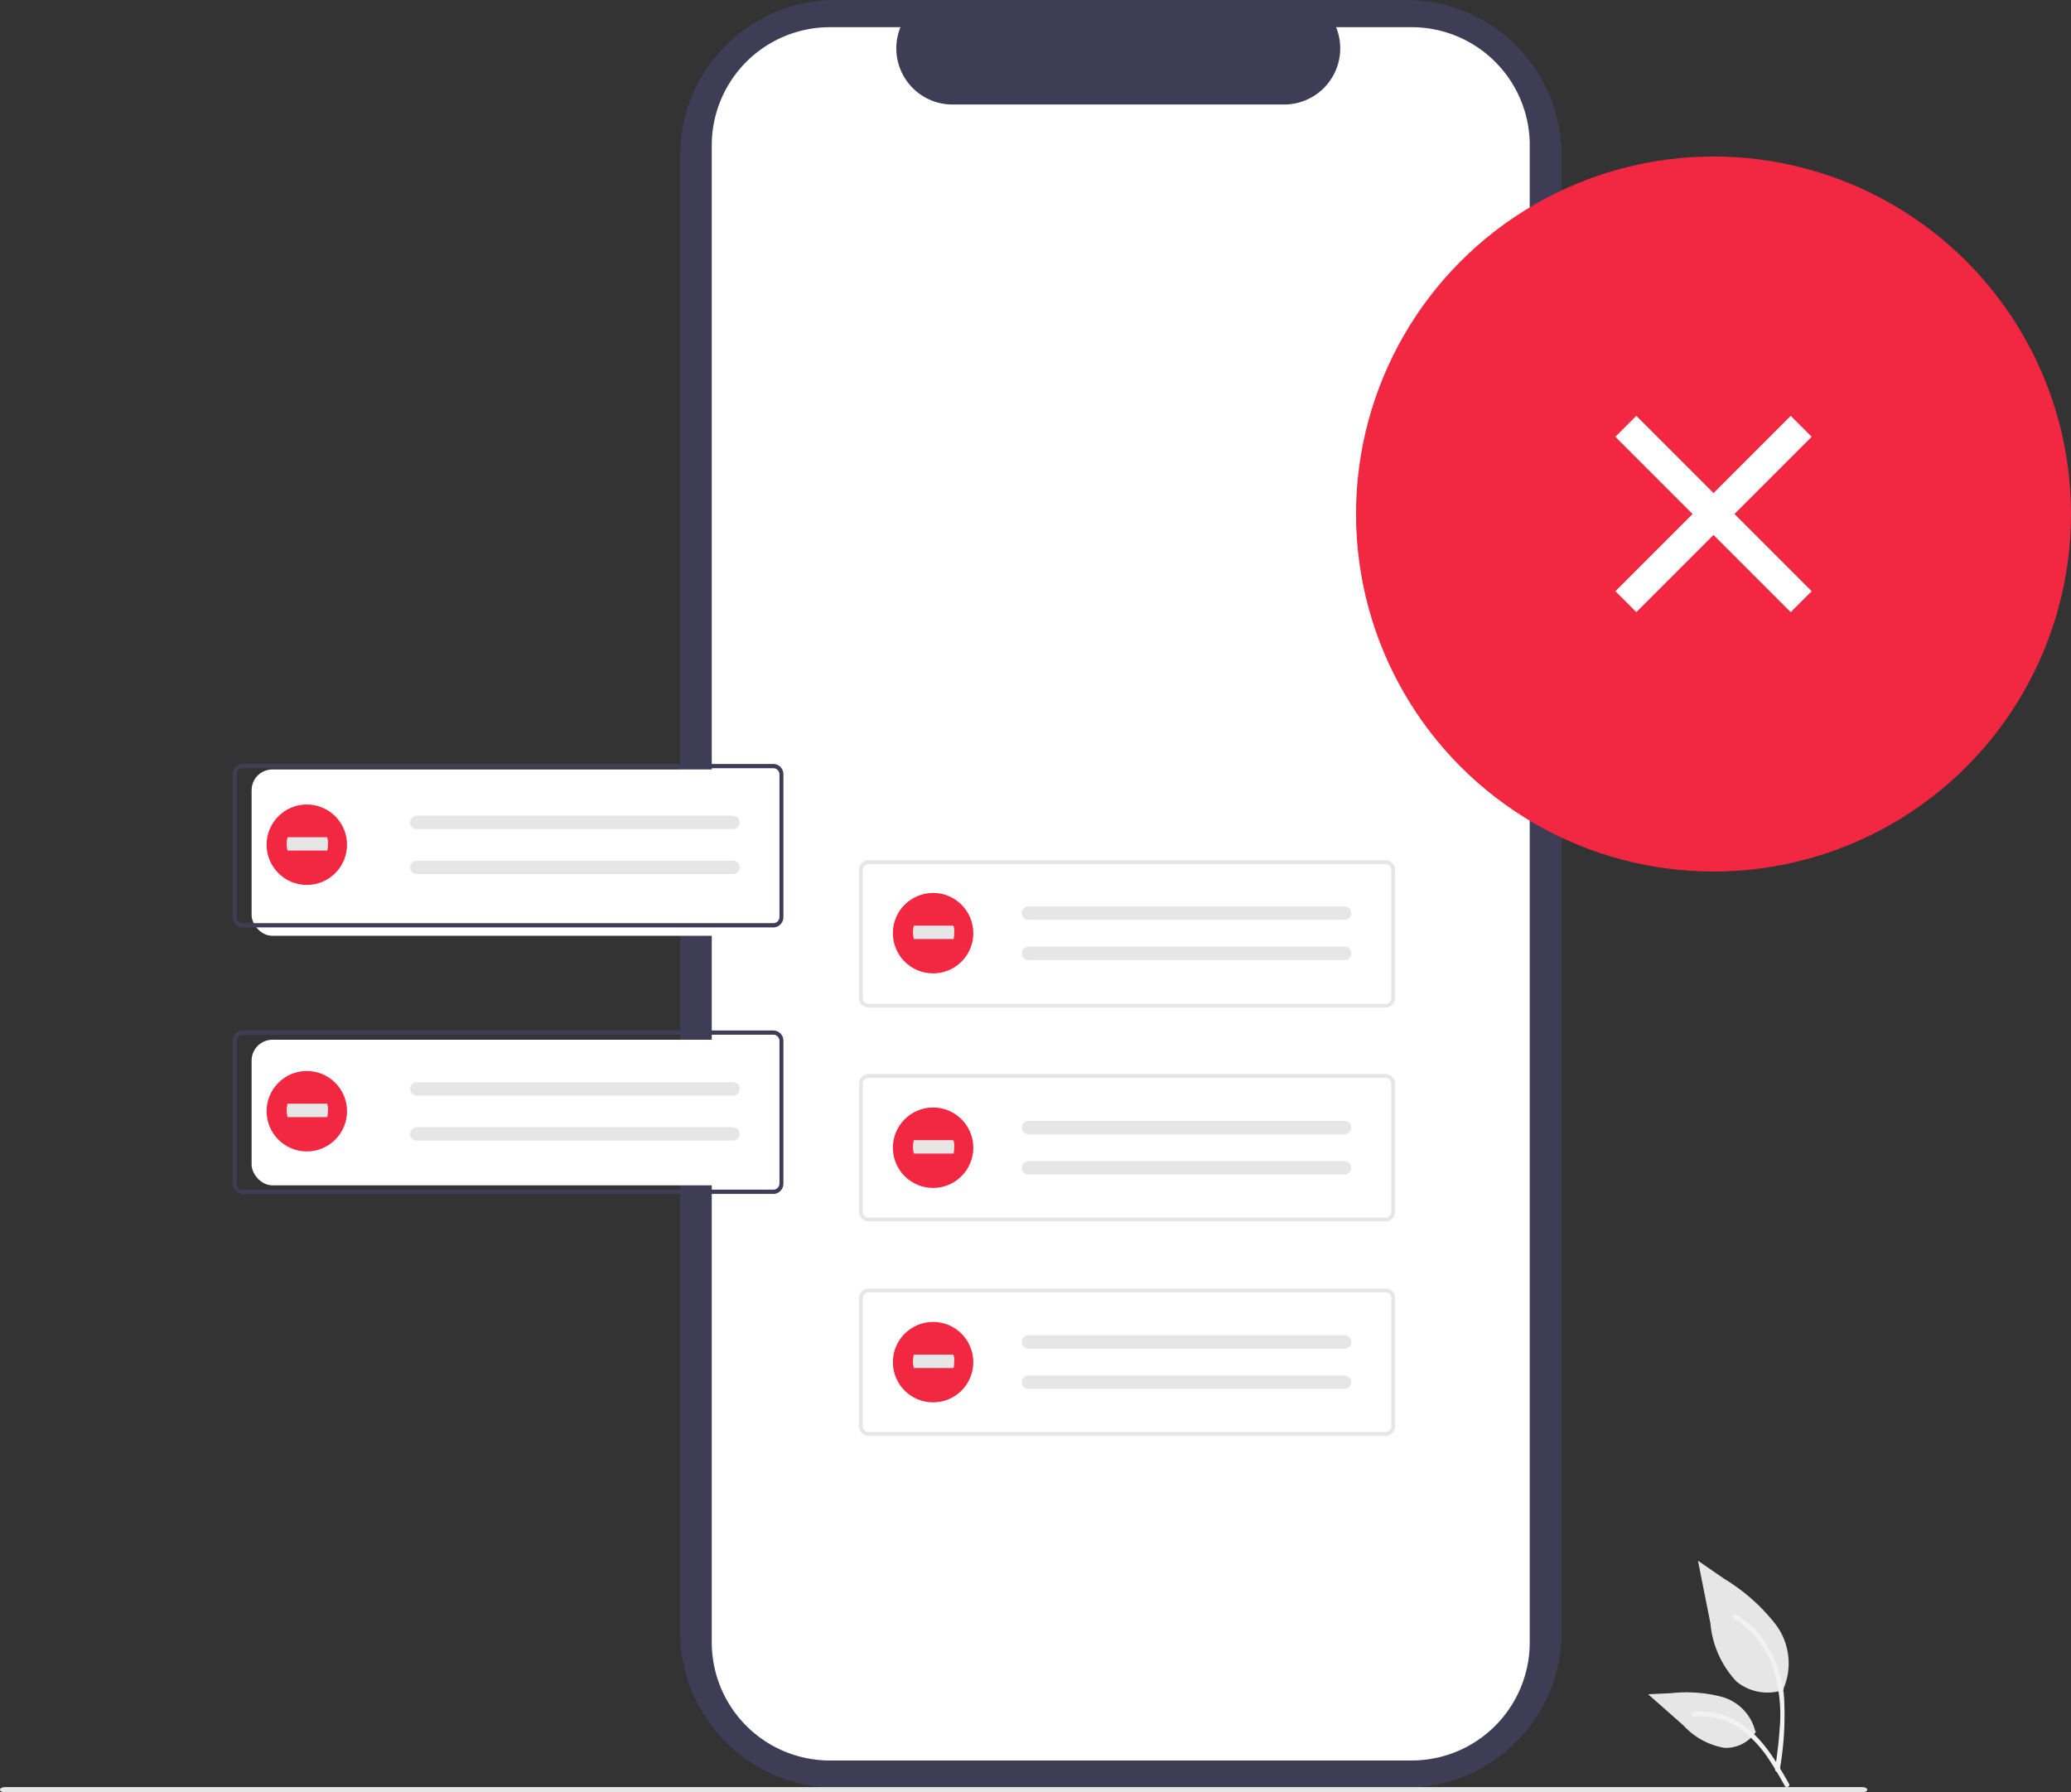 <svg height="86.19" viewBox="0 0 99.598 86.19" width="99.598" xmlns="http://www.w3.org/2000/svg"><rect x="0" y="0" width="99.598" height="86.19" fill="#333333" stroke="none"/><path d="m542.089 114.142h-.472v-12.942a7.489 7.489 0 0 0 -7.489-7.489h-27.414a7.489 7.489 0 0 0 -7.489 7.489v70.987a7.489 7.489 0 0 0 7.489 7.489h27.414a7.489 7.489 0 0 0 7.489-7.489v-48.835h.472z" fill="#3f3d56" transform="translate(-466.515 -93.713)"/><path d="m551.128 110.209v71.991a5.68 5.68 0 0 1 -5.677 5.679h-27.978a5.681 5.681 0 0 1 -5.682-5.68v-71.99a5.681 5.681 0 0 1 5.681-5.679h3.394a2.7 2.7 0 0 0 2.5 3.718h15.95a2.7 2.7 0 0 0 2.5-3.718h3.635a5.68 5.68 0 0 1 5.679 5.677z" fill="#fff" transform="translate(-477.561 -103.222)"/><circle cx="82.406" cy="24.718" fill="#f22742" r="17.192"/><g fill="#e6e6e6"><path d="m595.65 442.8h-24.861a.461.461 0 0 1 -.46-.46v-6.167a.461.461 0 0 1 .46-.46h24.861a.461.461 0 0 1 .46.46v6.167a.461.461 0 0 1 -.46.46zm-24.861-6.9a.277.277 0 0 0 -.276.276v6.167a.277.277 0 0 0 .276.276h24.861a.277.277 0 0 0 .276-.276v-6.167a.277.277 0 0 0 -.276-.276z" transform="translate(-529.018 -394.347)"/><path d="m635.357 454.074a.322.322 0 1 0 0 .645h15.193a.322.322 0 1 0 .025-.644h-15.218z" transform="translate(-585.897 -410.487)"/><path d="m635.357 470.058a.322.322 0 1 0 0 .645h15.193a.322.322 0 1 0 .025-.644h-15.218z" transform="translate(-585.897 -424.537)"/><path d="m595.65 527.781h-24.861a.461.461 0 0 1 -.46-.46v-6.167a.461.461 0 0 1 .46-.46h24.861a.461.461 0 0 1 .46.46v6.167a.461.461 0 0 1 -.46.46zm-24.861-6.9a.277.277 0 0 0 -.276.276v6.167a.276.276 0 0 0 .276.276h24.861a.276.276 0 0 0 .276-.276v-6.167a.277.277 0 0 0 -.276-.276z" transform="translate(-529.018 -469.049)"/><path d="m635.357 539.33a.322.322 0 1 0 0 .645h15.193a.322.322 0 0 0 .01-.644h-15.2z" transform="translate(-585.897 -485.431)"/><path d="m635.357 555.318a.322.322 0 1 0 0 .645h15.193a.322.322 0 1 0 .01-.645z" transform="translate(-585.897 -499.484)"/><path d="m595.65 613.039h-24.861a.461.461 0 0 1 -.46-.46v-6.167a.461.461 0 0 1 .46-.461h24.861a.461.461 0 0 1 .46.461v6.167a.461.461 0 0 1 -.46.46zm-24.861-6.9a.276.276 0 0 0 -.276.276v6.167a.277.277 0 0 0 .276.276h24.861a.277.277 0 0 0 .276-.276v-6.167a.277.277 0 0 0 -.276-.276z" transform="translate(-529.018 -543.994)"/><path d="m635.357 624.591a.322.322 0 1 0 0 .645h15.193a.322.322 0 1 0 .025-.644h-15.218z" transform="translate(-585.897 -560.379)"/><path d="m635.357 640.578a.322.322 0 1 0 0 .645h15.193a.322.322 0 1 0 .025-.644h-15.218z" transform="translate(-585.897 -574.432)"/><path d="m318.356 804.449h-89.331c-.13 0-.234-.057-.234-.126s.1-.126.234-.126h89.331c.129 0 .234.057.234.126s-.104.126-.234.126z" transform="translate(-228.791 -718.26)"/><path d="m908.01 720.4a2.356 2.356 0 0 1 -2.275-.4 4.675 4.675 0 0 1 -1.25-2.79l-.6-3.017 1.259.867a9.168 9.168 0 0 1 2.457 2.169 3.112 3.112 0 0 1 .4 3.112" transform="translate(-822.227 -639.143)"/></g><path d="m920.089 742.969a15.142 15.142 0 0 0 .21-3.489 5.487 5.487 0 0 0 -1.058-2.877 4.783 4.783 0 0 0 -1.228-1.113c-.123-.078-.236.117-.114.194a4.551 4.551 0 0 1 1.8 2.172 7.292 7.292 0 0 1 .387 3.142c-.041.64-.127 1.276-.215 1.912a.117.117 0 0 0 .079.138.113.113 0 0 0 .138-.079z" fill="#f2f2f2" transform="translate(-834.501 -657.848)"/><path d="m889.277 768.505a1.734 1.734 0 0 1 -1.511.78 3.443 3.443 0 0 1 -1.976-1.077l-1.7-1.5 1.124-.054a6.749 6.749 0 0 1 2.407.174 2.291 2.291 0 0 1 1.62 1.645" fill="#e6e6e6" transform="translate(-804.829 -685.236)"/><path d="m906.1 777.634c-.762-1.349-1.647-2.849-3.228-3.328a3.6 3.6 0 0 0 -1.358-.14c-.144.012-.108.235.036.222a3.346 3.346 0 0 1 2.167.573 5.629 5.629 0 0 1 1.489 1.607c.247.375.468.767.688 1.158.067.124.273.034.206-.092z" fill="#f2f2f2" transform="translate(-820.06 -691.849)"/><g transform="translate(42.94 42.939)"><circle cx="1.934" cy="1.934" fill="#f22742" r="1.934"/><path d="m591.831 461.712a1.309 1.309 0 0 0 0 .645h1.9c.022 0 .041-.139.041-.317a.719.719 0 0 0 -.04-.328h-1.9z" fill="#e6e6e6" transform="translate(-590.823 -460.14)"/></g><g transform="translate(42.94 53.256)"><circle cx="1.934" cy="1.934" fill="#f22742" r="1.934"/><path d="m591.831 547.005a1.31 1.31 0 0 0 0 .645h1.9c.022 0 .041-.139.041-.317a.719.719 0 0 0 -.04-.328h-1.9z" fill="#e6e6e6" transform="translate(-590.823 -545.433)"/></g><g transform="translate(42.94 63.568)"><circle cx="1.934" cy="1.934" fill="#f22742" r="1.934"/><path d="m591.831 632.263a1.31 1.31 0 0 0 0 .645h1.9c.022 0 .041-.139.041-.317a.72.72 0 0 0 -.04-.328h-1.9z" fill="#e6e6e6" transform="translate(-590.823 -630.691)"/></g><path d="m0 0h1.424v11.928h-1.424z" fill="#fff" transform="matrix(.707 -.707 .707 .707 77.686 21.004)"/><path d="m0 0h1.424v11.928h-1.424z" fill="#fff" transform="matrix(.707 .707 -.707 .707 86.12 19.997)"/><rect fill="#fff" height="8" rx="1" width="26" x="12.1" y="37"/><path d="m635.357 454.074a.322.322 0 1 0 0 .645h15.193a.322.322 0 1 0 .025-.644h-15.218z" fill="#e6e6e6" transform="translate(-615.312 -414.85)"/><path d="m635.357 470.058a.322.322 0 1 0 0 .645h15.193a.322.322 0 1 0 .025-.644h-15.218z" fill="#e6e6e6" transform="translate(-615.312 -428.669)"/><g transform="translate(12.821 38.686)"><circle cx="1.934" cy="1.934" fill="#f22742" r="1.934"/><path d="m591.831 461.712a1.309 1.309 0 0 0 0 .645h1.9c.022 0 .041-.139.041-.317a.719.719 0 0 0 -.04-.328h-1.9z" fill="#e6e6e6" transform="translate(-590.823 -460.14)"/></g><path d="m596.341 443.574h-25.541a.493.493 0 0 1 -.473-.51v-6.839a.493.493 0 0 1 .473-.511h25.539a.493.493 0 0 1 .473.511v6.839a.493.493 0 0 1 -.473.511zm-25.541-7.656a.3.3 0 0 0 -.284.306v6.839a.3.3 0 0 0 .284.306h25.539a.3.3 0 0 0 .284-.306v-6.839a.3.3 0 0 0 -.284-.306z" fill="#3f3d56" transform="translate(-559.137 -398.977)"/><rect fill="#fff" height="7" rx="1" width="26" x="12.1" y="49.999"/><path d="m635.357 454.074a.322.322 0 1 0 0 .645h15.193a.322.322 0 1 0 .025-.644h-15.218z" fill="#e6e6e6" transform="translate(-615.312 -402.035)"/><path d="m635.357 470.058a.322.322 0 1 0 0 .645h15.193a.322.322 0 1 0 .025-.644h-15.218z" fill="#e6e6e6" transform="translate(-615.312 -415.854)"/><g transform="translate(12.821 51.501)"><circle cx="1.934" cy="1.934" fill="#f22742" r="1.934"/><path d="m591.831 461.712a1.309 1.309 0 0 0 0 .645h1.9c.022 0 .041-.139.041-.317a.719.719 0 0 0 -.04-.328h-1.9z" fill="#e6e6e6" transform="translate(-590.823 -460.14)"/></g><path d="m596.341 443.574h-25.541a.493.493 0 0 1 -.473-.51v-6.839a.493.493 0 0 1 .473-.511h25.539a.493.493 0 0 1 .473.511v6.839a.493.493 0 0 1 -.473.511zm-25.541-7.656a.3.3 0 0 0 -.284.306v6.839a.3.3 0 0 0 .284.306h25.539a.3.3 0 0 0 .284-.306v-6.839a.3.3 0 0 0 -.284-.306z" fill="#3f3d56" transform="translate(-559.137 -386.162)"/></svg>